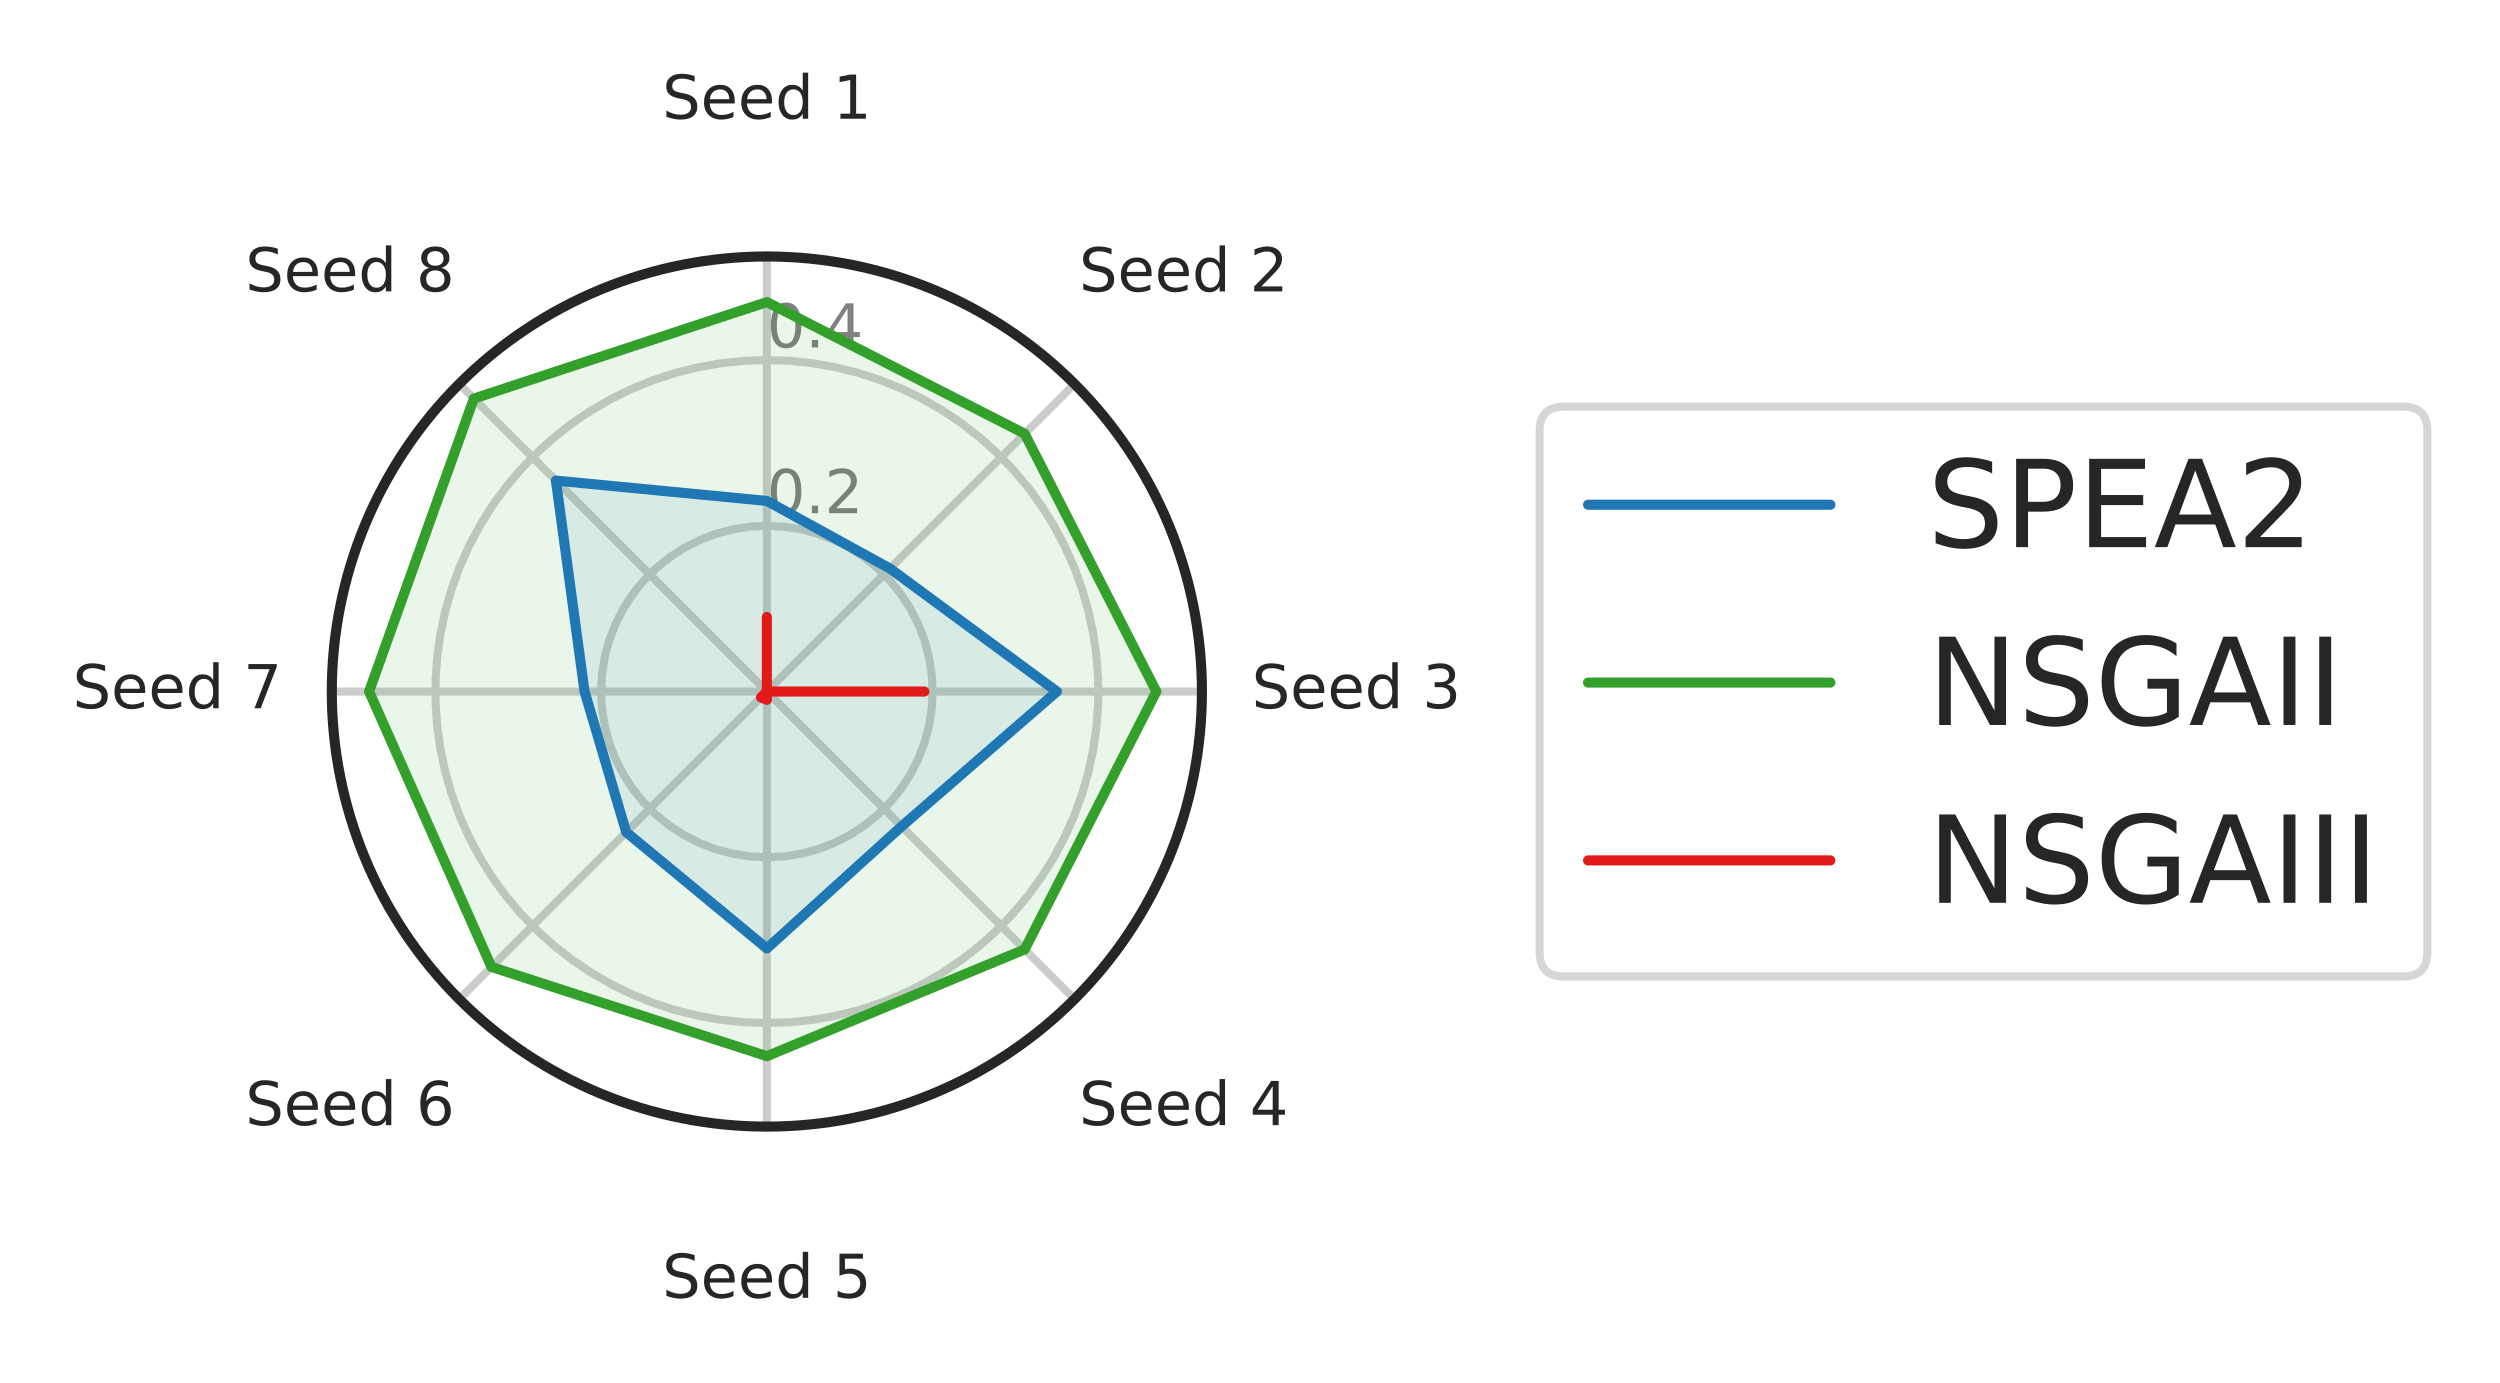 <?xml version="1.0" encoding="utf-8" standalone="no"?>
<!DOCTYPE svg PUBLIC "-//W3C//DTD SVG 1.1//EN"
  "http://www.w3.org/Graphics/SVG/1.1/DTD/svg11.dtd">
<!-- Created with matplotlib (https://matplotlib.org/) -->
<svg height="136.991pt" version="1.1" viewBox="0 0 247.617 136.991" width="247.617pt" xmlns="http://www.w3.org/2000/svg" xmlns:xlink="http://www.w3.org/1999/xlink">
 <defs>
  <style type="text/css">
*{stroke-linecap:butt;stroke-linejoin:round;}
  </style>
 </defs>
 <g id="figure_1">
  <g id="patch_1">
   <path d="M 0 136.991 
L 247.617 136.991 
L 247.617 0 
L 0 0 
z
" style="fill:#ffffff;"/>
  </g>
  <g id="axes_1">
   <g id="patch_2">
    <path d="M 119.047 68.495 
C 119.047 62.837 117.932 57.233 115.767 52.005 
C 113.601 46.777 110.427 42.026 106.426 38.025 
C 102.424 34.023 97.674 30.849 92.446 28.684 
C 87.218 26.518 81.614 25.403 75.955 25.403 
C 70.296 25.403 64.693 26.518 59.465 28.684 
C 54.236 30.849 49.486 34.023 45.484 38.025 
C 41.483 42.026 38.309 46.777 36.143 52.005 
C 33.978 57.233 32.863 62.837 32.863 68.495 
C 32.863 74.154 33.978 79.758 36.143 84.986 
C 38.309 90.214 41.483 94.965 45.484 98.966 
C 49.486 102.967 54.236 106.142 59.465 108.307 
C 64.693 110.473 70.296 111.587 75.955 111.587 
C 81.614 111.587 87.218 110.473 92.446 108.307 
C 97.674 106.142 102.424 102.967 106.426 98.966 
C 110.427 94.965 113.601 90.214 115.767 84.986 
C 117.932 79.758 119.047 74.154 119.047 68.495 
M 75.955 68.495 
C 75.955 68.495 75.955 68.495 75.955 68.495 
C 75.955 68.495 75.955 68.495 75.955 68.495 
C 75.955 68.495 75.955 68.495 75.955 68.495 
C 75.955 68.495 75.955 68.495 75.955 68.495 
C 75.955 68.495 75.955 68.495 75.955 68.495 
C 75.955 68.495 75.955 68.495 75.955 68.495 
C 75.955 68.495 75.955 68.495 75.955 68.495 
C 75.955 68.495 75.955 68.495 75.955 68.495 
C 75.955 68.495 75.955 68.495 75.955 68.495 
C 75.955 68.495 75.955 68.495 75.955 68.495 
C 75.955 68.495 75.955 68.495 75.955 68.495 
C 75.955 68.495 75.955 68.495 75.955 68.495 
C 75.955 68.495 75.955 68.495 75.955 68.495 
C 75.955 68.495 75.955 68.495 75.955 68.495 
C 75.955 68.495 75.955 68.495 75.955 68.495 
C 75.955 68.495 75.955 68.495 75.955 68.495 
M 119.047 68.495 
z
" style="fill:#ffffff;"/>
   </g>
   <g id="matplotlib.axis_1">
    <g id="xtick_1">
     <g id="line2d_1">
      <path clip-path="url(#p6cf24aab7e)" d="M 75.955 68.495 
L 75.955 25.403 
" style="fill:none;stroke:#cccccc;stroke-linecap:round;stroke-width:0.8;"/>
     </g>
     <g id="text_1">
      <!-- Seed 1 -->
      <defs>
       <path d="M 53.516 70.516 
L 53.516 60.891 
Q 47.906 63.578 42.922 64.891 
Q 37.938 66.219 33.297 66.219 
Q 25.25 66.219 20.875 63.094 
Q 16.5 59.969 16.5 54.203 
Q 16.5 49.359 19.406 46.891 
Q 22.312 44.438 30.422 42.922 
L 36.375 41.703 
Q 47.406 39.594 52.656 34.297 
Q 57.906 29 57.906 20.125 
Q 57.906 9.516 50.797 4.047 
Q 43.703 -1.422 29.984 -1.422 
Q 24.812 -1.422 18.969 -0.25 
Q 13.141 0.922 6.891 3.219 
L 6.891 13.375 
Q 12.891 10.016 18.656 8.297 
Q 24.422 6.594 29.984 6.594 
Q 38.422 6.594 43.016 9.906 
Q 47.609 13.234 47.609 19.391 
Q 47.609 24.75 44.312 27.781 
Q 41.016 30.812 33.5 32.328 
L 27.484 33.5 
Q 16.453 35.688 11.516 40.375 
Q 6.594 45.062 6.594 53.422 
Q 6.594 63.094 13.406 68.656 
Q 20.219 74.219 32.172 74.219 
Q 37.312 74.219 42.625 73.281 
Q 47.953 72.359 53.516 70.516 
z
" id="DejaVuSans-83"/>
       <path d="M 56.203 29.594 
L 56.203 25.203 
L 14.891 25.203 
Q 15.484 15.922 20.484 11.062 
Q 25.484 6.203 34.422 6.203 
Q 39.594 6.203 44.453 7.469 
Q 49.312 8.734 54.109 11.281 
L 54.109 2.781 
Q 49.266 0.734 44.188 -0.344 
Q 39.109 -1.422 33.891 -1.422 
Q 20.797 -1.422 13.156 6.188 
Q 5.516 13.812 5.516 26.812 
Q 5.516 40.234 12.766 48.109 
Q 20.016 56 32.328 56 
Q 43.359 56 49.781 48.891 
Q 56.203 41.797 56.203 29.594 
z
M 47.219 32.234 
Q 47.125 39.594 43.094 43.984 
Q 39.062 48.391 32.422 48.391 
Q 24.906 48.391 20.391 44.141 
Q 15.875 39.891 15.188 32.172 
z
" id="DejaVuSans-101"/>
       <path d="M 45.406 46.391 
L 45.406 75.984 
L 54.391 75.984 
L 54.391 0 
L 45.406 0 
L 45.406 8.203 
Q 42.578 3.328 38.25 0.953 
Q 33.938 -1.422 27.875 -1.422 
Q 17.969 -1.422 11.734 6.484 
Q 5.516 14.406 5.516 27.297 
Q 5.516 40.188 11.734 48.094 
Q 17.969 56 27.875 56 
Q 33.938 56 38.25 53.625 
Q 42.578 51.266 45.406 46.391 
z
M 14.797 27.297 
Q 14.797 17.391 18.875 11.75 
Q 22.953 6.109 30.078 6.109 
Q 37.203 6.109 41.297 11.75 
Q 45.406 17.391 45.406 27.297 
Q 45.406 37.203 41.297 42.844 
Q 37.203 48.484 30.078 48.484 
Q 22.953 48.484 18.875 42.844 
Q 14.797 37.203 14.797 27.297 
z
" id="DejaVuSans-100"/>
       <path id="DejaVuSans-32"/>
       <path d="M 12.406 8.297 
L 28.516 8.297 
L 28.516 63.922 
L 10.984 60.406 
L 10.984 69.391 
L 28.422 72.906 
L 38.281 72.906 
L 38.281 8.297 
L 54.391 8.297 
L 54.391 0 
L 12.406 0 
z
" id="DejaVuSans-49"/>
      </defs>
      <g style="fill:#262626;" transform="translate(65.592 11.759)scale(0.06 -0.06)">
       <use xlink:href="#DejaVuSans-83"/>
       <use x="63.477" xlink:href="#DejaVuSans-101"/>
       <use x="125" xlink:href="#DejaVuSans-101"/>
       <use x="186.523" xlink:href="#DejaVuSans-100"/>
       <use x="250" xlink:href="#DejaVuSans-32"/>
       <use x="281.787" xlink:href="#DejaVuSans-49"/>
      </g>
     </g>
    </g>
    <g id="xtick_2">
     <g id="line2d_2">
      <path clip-path="url(#p6cf24aab7e)" d="M 75.955 68.495 
L 106.426 38.025 
" style="fill:none;stroke:#cccccc;stroke-linecap:round;stroke-width:0.8;"/>
     </g>
     <g id="text_2">
      <!-- Seed 2 -->
      <defs>
       <path d="M 19.188 8.297 
L 53.609 8.297 
L 53.609 0 
L 7.328 0 
L 7.328 8.297 
Q 12.938 14.109 22.625 23.891 
Q 32.328 33.688 34.812 36.531 
Q 39.547 41.844 41.422 45.531 
Q 43.312 49.219 43.312 52.781 
Q 43.312 58.594 39.234 62.25 
Q 35.156 65.922 28.609 65.922 
Q 23.969 65.922 18.812 64.312 
Q 13.672 62.703 7.812 59.422 
L 7.812 69.391 
Q 13.766 71.781 18.938 73 
Q 24.125 74.219 28.422 74.219 
Q 39.75 74.219 46.484 68.547 
Q 53.219 62.891 53.219 53.422 
Q 53.219 48.922 51.531 44.891 
Q 49.859 40.875 45.406 35.406 
Q 44.188 33.984 37.641 27.219 
Q 31.109 20.453 19.188 8.297 
z
" id="DejaVuSans-50"/>
      </defs>
      <g style="fill:#262626;" transform="translate(106.881 28.862)scale(0.06 -0.06)">
       <use xlink:href="#DejaVuSans-83"/>
       <use x="63.477" xlink:href="#DejaVuSans-101"/>
       <use x="125" xlink:href="#DejaVuSans-101"/>
       <use x="186.523" xlink:href="#DejaVuSans-100"/>
       <use x="250" xlink:href="#DejaVuSans-32"/>
       <use x="281.787" xlink:href="#DejaVuSans-50"/>
      </g>
     </g>
    </g>
    <g id="xtick_3">
     <g id="line2d_3">
      <path clip-path="url(#p6cf24aab7e)" d="M 75.955 68.495 
L 119.047 68.495 
" style="fill:none;stroke:#cccccc;stroke-linecap:round;stroke-width:0.8;"/>
     </g>
     <g id="text_3">
      <!-- Seed 3 -->
      <defs>
       <path d="M 40.578 39.312 
Q 47.656 37.797 51.625 33 
Q 55.609 28.219 55.609 21.188 
Q 55.609 10.406 48.188 4.484 
Q 40.766 -1.422 27.094 -1.422 
Q 22.516 -1.422 17.656 -0.516 
Q 12.797 0.391 7.625 2.203 
L 7.625 11.719 
Q 11.719 9.328 16.594 8.109 
Q 21.484 6.891 26.812 6.891 
Q 36.078 6.891 40.938 10.547 
Q 45.797 14.203 45.797 21.188 
Q 45.797 27.641 41.281 31.266 
Q 36.766 34.906 28.719 34.906 
L 20.219 34.906 
L 20.219 43.016 
L 29.109 43.016 
Q 36.375 43.016 40.234 45.922 
Q 44.094 48.828 44.094 54.297 
Q 44.094 59.906 40.109 62.906 
Q 36.141 65.922 28.719 65.922 
Q 24.656 65.922 20.016 65.031 
Q 15.375 64.156 9.812 62.312 
L 9.812 71.094 
Q 15.438 72.656 20.344 73.438 
Q 25.25 74.219 29.594 74.219 
Q 40.828 74.219 47.359 69.109 
Q 53.906 64.016 53.906 55.328 
Q 53.906 49.266 50.438 45.094 
Q 46.969 40.922 40.578 39.312 
z
" id="DejaVuSans-51"/>
      </defs>
      <g style="fill:#262626;" transform="translate(123.984 70.151)scale(0.06 -0.06)">
       <use xlink:href="#DejaVuSans-83"/>
       <use x="63.477" xlink:href="#DejaVuSans-101"/>
       <use x="125" xlink:href="#DejaVuSans-101"/>
       <use x="186.523" xlink:href="#DejaVuSans-100"/>
       <use x="250" xlink:href="#DejaVuSans-32"/>
       <use x="281.787" xlink:href="#DejaVuSans-51"/>
      </g>
     </g>
    </g>
    <g id="xtick_4">
     <g id="line2d_4">
      <path clip-path="url(#p6cf24aab7e)" d="M 75.955 68.495 
L 106.426 98.966 
" style="fill:none;stroke:#cccccc;stroke-linecap:round;stroke-width:0.8;"/>
     </g>
     <g id="text_4">
      <!-- Seed 4 -->
      <defs>
       <path d="M 37.797 64.312 
L 12.891 25.391 
L 37.797 25.391 
z
M 35.203 72.906 
L 47.609 72.906 
L 47.609 25.391 
L 58.016 25.391 
L 58.016 17.188 
L 47.609 17.188 
L 47.609 0 
L 37.797 0 
L 37.797 17.188 
L 4.891 17.188 
L 4.891 26.703 
z
" id="DejaVuSans-52"/>
      </defs>
      <g style="fill:#262626;" transform="translate(106.881 111.44)scale(0.06 -0.06)">
       <use xlink:href="#DejaVuSans-83"/>
       <use x="63.477" xlink:href="#DejaVuSans-101"/>
       <use x="125" xlink:href="#DejaVuSans-101"/>
       <use x="186.523" xlink:href="#DejaVuSans-100"/>
       <use x="250" xlink:href="#DejaVuSans-32"/>
       <use x="281.787" xlink:href="#DejaVuSans-52"/>
      </g>
     </g>
    </g>
    <g id="xtick_5">
     <g id="line2d_5">
      <path clip-path="url(#p6cf24aab7e)" d="M 75.955 68.495 
L 75.955 111.587 
" style="fill:none;stroke:#cccccc;stroke-linecap:round;stroke-width:0.8;"/>
     </g>
     <g id="text_5">
      <!-- Seed 5 -->
      <defs>
       <path d="M 10.797 72.906 
L 49.516 72.906 
L 49.516 64.594 
L 19.828 64.594 
L 19.828 46.734 
Q 21.969 47.469 24.109 47.828 
Q 26.266 48.188 28.422 48.188 
Q 40.625 48.188 47.75 41.5 
Q 54.891 34.812 54.891 23.391 
Q 54.891 11.625 47.562 5.094 
Q 40.234 -1.422 26.906 -1.422 
Q 22.312 -1.422 17.547 -0.641 
Q 12.797 0.141 7.719 1.703 
L 7.719 11.625 
Q 12.109 9.234 16.797 8.062 
Q 21.484 6.891 26.703 6.891 
Q 35.156 6.891 40.078 11.328 
Q 45.016 15.766 45.016 23.391 
Q 45.016 31 40.078 35.438 
Q 35.156 39.891 26.703 39.891 
Q 22.75 39.891 18.812 39.016 
Q 14.891 38.141 10.797 36.281 
z
" id="DejaVuSans-53"/>
      </defs>
      <g style="fill:#262626;" transform="translate(65.592 128.543)scale(0.06 -0.06)">
       <use xlink:href="#DejaVuSans-83"/>
       <use x="63.477" xlink:href="#DejaVuSans-101"/>
       <use x="125" xlink:href="#DejaVuSans-101"/>
       <use x="186.523" xlink:href="#DejaVuSans-100"/>
       <use x="250" xlink:href="#DejaVuSans-32"/>
       <use x="281.787" xlink:href="#DejaVuSans-53"/>
      </g>
     </g>
    </g>
    <g id="xtick_6">
     <g id="line2d_6">
      <path clip-path="url(#p6cf24aab7e)" d="M 75.955 68.495 
L 45.484 98.966 
" style="fill:none;stroke:#cccccc;stroke-linecap:round;stroke-width:0.8;"/>
     </g>
     <g id="text_6">
      <!-- Seed 6 -->
      <defs>
       <path d="M 33.016 40.375 
Q 26.375 40.375 22.484 35.828 
Q 18.609 31.297 18.609 23.391 
Q 18.609 15.531 22.484 10.953 
Q 26.375 6.391 33.016 6.391 
Q 39.656 6.391 43.531 10.953 
Q 47.406 15.531 47.406 23.391 
Q 47.406 31.297 43.531 35.828 
Q 39.656 40.375 33.016 40.375 
z
M 52.594 71.297 
L 52.594 62.312 
Q 48.875 64.062 45.094 64.984 
Q 41.312 65.922 37.594 65.922 
Q 27.828 65.922 22.672 59.328 
Q 17.531 52.734 16.797 39.406 
Q 19.672 43.656 24.016 45.922 
Q 28.375 48.188 33.594 48.188 
Q 44.578 48.188 50.953 41.516 
Q 57.328 34.859 57.328 23.391 
Q 57.328 12.156 50.688 5.359 
Q 44.047 -1.422 33.016 -1.422 
Q 20.359 -1.422 13.672 8.266 
Q 6.984 17.969 6.984 36.375 
Q 6.984 53.656 15.188 63.938 
Q 23.391 74.219 37.203 74.219 
Q 40.922 74.219 44.703 73.484 
Q 48.484 72.75 52.594 71.297 
z
" id="DejaVuSans-54"/>
      </defs>
      <g style="fill:#262626;" transform="translate(24.303 111.44)scale(0.06 -0.06)">
       <use xlink:href="#DejaVuSans-83"/>
       <use x="63.477" xlink:href="#DejaVuSans-101"/>
       <use x="125" xlink:href="#DejaVuSans-101"/>
       <use x="186.523" xlink:href="#DejaVuSans-100"/>
       <use x="250" xlink:href="#DejaVuSans-32"/>
       <use x="281.787" xlink:href="#DejaVuSans-54"/>
      </g>
     </g>
    </g>
    <g id="xtick_7">
     <g id="line2d_7">
      <path clip-path="url(#p6cf24aab7e)" d="M 75.955 68.495 
L 32.863 68.495 
" style="fill:none;stroke:#cccccc;stroke-linecap:round;stroke-width:0.8;"/>
     </g>
     <g id="text_7">
      <!-- Seed 7 -->
      <defs>
       <path d="M 8.203 72.906 
L 55.078 72.906 
L 55.078 68.703 
L 28.609 0 
L 18.312 0 
L 43.219 64.594 
L 8.203 64.594 
z
" id="DejaVuSans-55"/>
      </defs>
      <g style="fill:#262626;" transform="translate(7.2 70.151)scale(0.06 -0.06)">
       <use xlink:href="#DejaVuSans-83"/>
       <use x="63.477" xlink:href="#DejaVuSans-101"/>
       <use x="125" xlink:href="#DejaVuSans-101"/>
       <use x="186.523" xlink:href="#DejaVuSans-100"/>
       <use x="250" xlink:href="#DejaVuSans-32"/>
       <use x="281.787" xlink:href="#DejaVuSans-55"/>
      </g>
     </g>
    </g>
    <g id="xtick_8">
     <g id="line2d_8">
      <path clip-path="url(#p6cf24aab7e)" d="M 75.955 68.495 
L 45.484 38.025 
" style="fill:none;stroke:#cccccc;stroke-linecap:round;stroke-width:0.8;"/>
     </g>
     <g id="text_8">
      <!-- Seed 8 -->
      <defs>
       <path d="M 31.781 34.625 
Q 24.75 34.625 20.719 30.859 
Q 16.703 27.094 16.703 20.516 
Q 16.703 13.922 20.719 10.156 
Q 24.75 6.391 31.781 6.391 
Q 38.812 6.391 42.859 10.172 
Q 46.922 13.969 46.922 20.516 
Q 46.922 27.094 42.891 30.859 
Q 38.875 34.625 31.781 34.625 
z
M 21.922 38.812 
Q 15.578 40.375 12.031 44.719 
Q 8.5 49.078 8.5 55.328 
Q 8.5 64.062 14.719 69.141 
Q 20.953 74.219 31.781 74.219 
Q 42.672 74.219 48.875 69.141 
Q 55.078 64.062 55.078 55.328 
Q 55.078 49.078 51.531 44.719 
Q 48 40.375 41.703 38.812 
Q 48.828 37.156 52.797 32.312 
Q 56.781 27.484 56.781 20.516 
Q 56.781 9.906 50.312 4.234 
Q 43.844 -1.422 31.781 -1.422 
Q 19.734 -1.422 13.25 4.234 
Q 6.781 9.906 6.781 20.516 
Q 6.781 27.484 10.781 32.312 
Q 14.797 37.156 21.922 38.812 
z
M 18.312 54.391 
Q 18.312 48.734 21.844 45.562 
Q 25.391 42.391 31.781 42.391 
Q 38.141 42.391 41.719 45.562 
Q 45.312 48.734 45.312 54.391 
Q 45.312 60.062 41.719 63.234 
Q 38.141 66.406 31.781 66.406 
Q 25.391 66.406 21.844 63.234 
Q 18.312 60.062 18.312 54.391 
z
" id="DejaVuSans-56"/>
      </defs>
      <g style="fill:#262626;" transform="translate(24.303 28.862)scale(0.06 -0.06)">
       <use xlink:href="#DejaVuSans-83"/>
       <use x="63.477" xlink:href="#DejaVuSans-101"/>
       <use x="125" xlink:href="#DejaVuSans-101"/>
       <use x="186.523" xlink:href="#DejaVuSans-100"/>
       <use x="250" xlink:href="#DejaVuSans-32"/>
       <use x="281.787" xlink:href="#DejaVuSans-56"/>
      </g>
     </g>
    </g>
   </g>
   <g id="matplotlib.axis_2">
    <g id="ytick_1">
     <g id="line2d_9">
      <path clip-path="url(#p6cf24aab7e)" d="M 75.955 52.079 
L 77.671 52.169 
L 79.368 52.438 
L 81.028 52.883 
L 82.632 53.499 
L 84.163 54.279 
L 85.604 55.215 
L 86.94 56.296 
L 88.155 57.511 
L 89.236 58.846 
L 90.172 60.287 
L 90.952 61.818 
L 91.568 63.423 
L 92.012 65.082 
L 92.281 66.779 
L 92.371 68.495 
L 92.281 70.211 
L 92.012 71.909 
L 91.568 73.568 
L 90.952 75.172 
L 90.172 76.703 
L 89.236 78.145 
L 88.155 79.48 
L 86.94 80.695 
L 85.604 81.776 
L 84.163 82.712 
L 82.632 83.492 
L 81.028 84.108 
L 79.368 84.553 
L 77.671 84.822 
L 75.955 84.911 
L 74.239 84.822 
L 72.542 84.553 
L 70.882 84.108 
L 69.278 83.492 
L 67.747 82.712 
L 66.306 81.776 
L 64.971 80.695 
L 63.756 79.48 
L 62.674 78.145 
L 61.738 76.703 
L 60.958 75.172 
L 60.343 73.568 
L 59.898 71.909 
L 59.629 70.211 
L 59.539 68.495 
L 59.629 66.779 
L 59.898 65.082 
L 60.343 63.423 
L 60.958 61.818 
L 61.738 60.287 
L 62.674 58.846 
L 63.756 57.511 
L 64.971 56.296 
L 66.306 55.215 
L 67.747 54.279 
L 69.278 53.499 
L 70.882 52.883 
L 72.542 52.438 
L 74.239 52.169 
L 75.955 52.079 
L 75.955 52.079 
" style="fill:none;stroke:#cccccc;stroke-linecap:round;stroke-width:0.8;"/>
     </g>
     <g id="text_9">
      <!-- 0.2 -->
      <defs>
       <path d="M 31.781 66.406 
Q 24.172 66.406 20.328 58.906 
Q 16.5 51.422 16.5 36.375 
Q 16.5 21.391 20.328 13.891 
Q 24.172 6.391 31.781 6.391 
Q 39.453 6.391 43.281 13.891 
Q 47.125 21.391 47.125 36.375 
Q 47.125 51.422 43.281 58.906 
Q 39.453 66.406 31.781 66.406 
z
M 31.781 74.219 
Q 44.047 74.219 50.516 64.516 
Q 56.984 54.828 56.984 36.375 
Q 56.984 17.969 50.516 8.266 
Q 44.047 -1.422 31.781 -1.422 
Q 19.531 -1.422 13.062 8.266 
Q 6.594 17.969 6.594 36.375 
Q 6.594 54.828 13.062 64.516 
Q 19.531 74.219 31.781 74.219 
z
" id="DejaVuSans-48"/>
       <path d="M 10.688 12.406 
L 21 12.406 
L 21 0 
L 10.688 0 
z
" id="DejaVuSans-46"/>
      </defs>
      <g style="fill:#808080;" transform="translate(75.955 50.832)scale(0.06 -0.06)">
       <use xlink:href="#DejaVuSans-48"/>
       <use x="63.623" xlink:href="#DejaVuSans-46"/>
       <use x="95.41" xlink:href="#DejaVuSans-50"/>
      </g>
     </g>
    </g>
    <g id="ytick_2">
     <g id="line2d_10">
      <path clip-path="url(#p6cf24aab7e)" d="M 75.955 35.663 
L 78.245 35.743 
L 80.524 35.983 
L 82.781 36.381 
L 85.005 36.935 
L 87.184 37.643 
L 89.309 38.502 
L 91.369 39.507 
L 93.353 40.652 
L 95.253 41.934 
L 97.059 43.345 
L 98.762 44.878 
L 100.354 46.527 
L 101.827 48.282 
L 103.174 50.136 
L 104.388 52.079 
L 105.464 54.103 
L 106.396 56.196 
L 107.18 58.35 
L 107.812 60.553 
L 108.288 62.794 
L 108.607 65.064 
L 108.767 67.35 
L 108.767 69.641 
L 108.607 71.927 
L 108.288 74.197 
L 107.812 76.438 
L 107.18 78.641 
L 106.396 80.795 
L 105.464 82.888 
L 104.388 84.911 
L 103.174 86.855 
L 101.827 88.709 
L 100.354 90.464 
L 98.762 92.113 
L 97.059 93.646 
L 95.253 95.057 
L 93.353 96.339 
L 91.369 97.484 
L 89.309 98.489 
L 87.184 99.347 
L 85.005 100.056 
L 82.781 100.61 
L 80.524 101.008 
L 78.245 101.247 
L 75.955 101.327 
L 73.665 101.247 
L 71.386 101.008 
L 69.129 100.61 
L 66.905 100.056 
L 64.726 99.347 
L 62.601 98.489 
L 60.541 97.484 
L 58.557 96.339 
L 56.657 95.057 
L 54.851 93.646 
L 53.148 92.113 
L 51.556 90.464 
L 50.083 88.709 
L 48.736 86.855 
L 47.522 84.911 
L 46.446 82.888 
L 45.514 80.795 
L 44.73 78.641 
L 44.098 76.438 
L 43.622 74.197 
L 43.303 71.927 
L 43.143 69.641 
L 43.143 67.35 
L 43.303 65.064 
L 43.622 62.794 
L 44.098 60.553 
L 44.73 58.35 
L 45.514 56.196 
L 46.446 54.103 
L 47.522 52.079 
L 48.736 50.136 
L 50.083 48.282 
L 51.556 46.527 
L 53.148 44.878 
L 54.851 43.345 
L 56.657 41.934 
L 58.557 40.652 
L 60.541 39.507 
L 62.601 38.502 
L 64.726 37.643 
L 66.905 36.935 
L 69.129 36.381 
L 71.386 35.983 
L 73.665 35.743 
L 75.955 35.663 
L 75.955 35.663 
" style="fill:none;stroke:#cccccc;stroke-linecap:round;stroke-width:0.8;"/>
     </g>
     <g id="text_10">
      <!-- 0.4 -->
      <g style="fill:#808080;" transform="translate(75.955 34.416)scale(0.06 -0.06)">
       <use xlink:href="#DejaVuSans-48"/>
       <use x="63.623" xlink:href="#DejaVuSans-46"/>
       <use x="95.41" xlink:href="#DejaVuSans-52"/>
      </g>
     </g>
    </g>
   </g>
   <g id="patch_3">
    <path clip-path="url(#p6cf24aab7e)" d="M 75.955 49.617 
L 88.143 56.307 
L 104.683 68.495 
L 89.304 81.844 
L 75.955 93.94 
L 62.026 82.425 
L 57.898 68.495 
L 55.061 47.601 
z
" style="fill:#1f78b4;opacity:0.1;stroke:#ffffff;stroke-linejoin:miter;stroke-width:0.8;"/>
   </g>
   <g id="patch_4">
    <path clip-path="url(#p6cf24aab7e)" d="M 75.955 29.918 
L 101.492 42.958 
L 114.533 68.495 
L 101.492 94.033 
L 75.955 104.611 
L 48.677 95.774 
L 36.557 68.495 
L 46.935 39.476 
z
" style="fill:#33a02c;opacity:0.1;stroke:#ffffff;stroke-linejoin:miter;stroke-width:0.8;"/>
   </g>
   <g id="patch_5">
    <path clip-path="url(#p6cf24aab7e)" d="M 75.955 61.108 
L 75.955 68.495 
L 91.55 68.495 
L 75.955 68.495 
L 75.955 69.316 
L 75.375 69.076 
L 75.955 68.495 
L 75.955 68.495 
z
" style="fill:#e31a1c;opacity:0.1;stroke:#ffffff;stroke-linejoin:miter;stroke-width:0.8;"/>
   </g>
   <g id="line2d_11">
    <path clip-path="url(#p6cf24aab7e)" d="M 75.955 49.617 
L 88.143 56.307 
L 104.683 68.495 
L 89.304 81.844 
L 75.955 93.94 
L 62.026 82.425 
L 57.898 68.495 
L 55.061 47.601 
L 75.955 49.617 
" style="fill:none;stroke:#1f78b4;stroke-linecap:round;"/>
   </g>
   <g id="line2d_12">
    <path clip-path="url(#p6cf24aab7e)" d="M 75.955 29.918 
L 101.492 42.958 
L 114.533 68.495 
L 101.492 94.033 
L 75.955 104.611 
L 48.677 95.774 
L 36.557 68.495 
L 46.935 39.476 
L 75.955 29.918 
" style="fill:none;stroke:#33a02c;stroke-linecap:round;"/>
   </g>
   <g id="line2d_13">
    <path clip-path="url(#p6cf24aab7e)" d="M 75.955 61.108 
L 75.955 68.495 
L 91.55 68.495 
L 75.955 68.495 
L 75.955 69.316 
L 75.375 69.076 
L 75.955 68.495 
L 75.955 68.495 
L 75.955 61.108 
" style="fill:none;stroke:#e31a1c;stroke-linecap:round;"/>
   </g>
   <g id="patch_6">
    <path d="M 75.955 25.403 
C 70.296 25.403 64.693 26.518 59.465 28.684 
C 54.236 30.849 49.486 34.023 45.484 38.025 
C 41.483 42.026 38.309 46.777 36.143 52.005 
C 33.978 57.233 32.863 62.837 32.863 68.495 
C 32.863 74.154 33.978 79.758 36.143 84.986 
C 38.309 90.214 41.483 94.965 45.484 98.966 
C 49.486 102.967 54.236 106.142 59.465 108.307 
C 64.693 110.473 70.296 111.587 75.955 111.587 
C 81.614 111.587 87.218 110.473 92.446 108.307 
C 97.674 106.142 102.424 102.967 106.426 98.966 
C 110.427 94.965 113.601 90.214 115.767 84.986 
C 117.932 79.758 119.047 74.154 119.047 68.495 
C 119.047 62.837 117.932 57.233 115.767 52.005 
C 113.601 46.777 110.427 42.026 106.426 38.025 
C 102.424 34.023 97.674 30.849 92.446 28.684 
C 87.218 26.518 81.614 25.403 75.955 25.403 
" style="fill:none;stroke:#262626;stroke-linecap:square;stroke-linejoin:miter;"/>
   </g>
   <g id="legend_1">
    <g id="patch_7">
     <path d="M 154.894 96.716 
L 238.017 96.716 
Q 240.417 96.716 240.417 94.316 
L 240.417 42.675 
Q 240.417 40.275 238.017 40.275 
L 154.894 40.275 
Q 152.494 40.275 152.494 42.675 
L 152.494 94.316 
Q 152.494 96.716 154.894 96.716 
z
" style="fill:#ffffff;opacity:0.8;stroke:#cccccc;stroke-linejoin:miter;stroke-width:0.8;"/>
    </g>
    <g id="line2d_14">
     <path d="M 157.294 49.993 
L 181.294 49.993 
" style="fill:none;stroke:#1f78b4;stroke-linecap:round;"/>
    </g>
    <g id="line2d_15"/>
    <g id="text_11">
     <!-- SPEA2 -->
     <defs>
      <path d="M 19.672 64.797 
L 19.672 37.406 
L 32.078 37.406 
Q 38.969 37.406 42.719 40.969 
Q 46.484 44.531 46.484 51.125 
Q 46.484 57.672 42.719 61.234 
Q 38.969 64.797 32.078 64.797 
z
M 9.812 72.906 
L 32.078 72.906 
Q 44.344 72.906 50.609 67.359 
Q 56.891 61.812 56.891 51.125 
Q 56.891 40.328 50.609 34.812 
Q 44.344 29.297 32.078 29.297 
L 19.672 29.297 
L 19.672 0 
L 9.812 0 
z
" id="DejaVuSans-80"/>
      <path d="M 9.812 72.906 
L 55.906 72.906 
L 55.906 64.594 
L 19.672 64.594 
L 19.672 43.016 
L 54.391 43.016 
L 54.391 34.719 
L 19.672 34.719 
L 19.672 8.297 
L 56.781 8.297 
L 56.781 0 
L 9.812 0 
z
" id="DejaVuSans-69"/>
      <path d="M 34.188 63.188 
L 20.797 26.906 
L 47.609 26.906 
z
M 28.609 72.906 
L 39.797 72.906 
L 67.578 0 
L 57.328 0 
L 50.688 18.703 
L 17.828 18.703 
L 11.188 0 
L 0.781 0 
z
" id="DejaVuSans-65"/>
     </defs>
     <g style="fill:#262626;" transform="translate(190.894 54.193)scale(0.12 -0.12)">
      <use xlink:href="#DejaVuSans-83"/>
      <use x="63.477" xlink:href="#DejaVuSans-80"/>
      <use x="123.779" xlink:href="#DejaVuSans-69"/>
      <use x="186.963" xlink:href="#DejaVuSans-65"/>
      <use x="255.371" xlink:href="#DejaVuSans-50"/>
     </g>
    </g>
    <g id="line2d_16">
     <path d="M 157.294 67.607 
L 181.294 67.607 
" style="fill:none;stroke:#33a02c;stroke-linecap:round;"/>
    </g>
    <g id="line2d_17"/>
    <g id="text_12">
     <!-- NSGAII -->
     <defs>
      <path d="M 9.812 72.906 
L 23.094 72.906 
L 55.422 11.922 
L 55.422 72.906 
L 64.984 72.906 
L 64.984 0 
L 51.703 0 
L 19.391 60.984 
L 19.391 0 
L 9.812 0 
z
" id="DejaVuSans-78"/>
      <path d="M 59.516 10.406 
L 59.516 29.984 
L 43.406 29.984 
L 43.406 38.094 
L 69.281 38.094 
L 69.281 6.781 
Q 63.578 2.734 56.688 0.656 
Q 49.812 -1.422 42 -1.422 
Q 24.906 -1.422 15.25 8.562 
Q 5.609 18.562 5.609 36.375 
Q 5.609 54.25 15.25 64.234 
Q 24.906 74.219 42 74.219 
Q 49.125 74.219 55.547 72.453 
Q 61.969 70.703 67.391 67.281 
L 67.391 56.781 
Q 61.922 61.422 55.766 63.766 
Q 49.609 66.109 42.828 66.109 
Q 29.438 66.109 22.719 58.641 
Q 16.016 51.172 16.016 36.375 
Q 16.016 21.625 22.719 14.156 
Q 29.438 6.688 42.828 6.688 
Q 48.047 6.688 52.141 7.594 
Q 56.25 8.5 59.516 10.406 
z
" id="DejaVuSans-71"/>
      <path d="M 9.812 72.906 
L 19.672 72.906 
L 19.672 0 
L 9.812 0 
z
" id="DejaVuSans-73"/>
     </defs>
     <g style="fill:#262626;" transform="translate(190.894 71.807)scale(0.12 -0.12)">
      <use xlink:href="#DejaVuSans-78"/>
      <use x="74.805" xlink:href="#DejaVuSans-83"/>
      <use x="138.281" xlink:href="#DejaVuSans-71"/>
      <use x="215.771" xlink:href="#DejaVuSans-65"/>
      <use x="284.18" xlink:href="#DejaVuSans-73"/>
      <use x="313.672" xlink:href="#DejaVuSans-73"/>
     </g>
    </g>
    <g id="line2d_18">
     <path d="M 157.294 85.22 
L 181.294 85.22 
" style="fill:none;stroke:#e31a1c;stroke-linecap:round;"/>
    </g>
    <g id="line2d_19"/>
    <g id="text_13">
     <!-- NSGAIII -->
     <g style="fill:#262626;" transform="translate(190.894 89.42)scale(0.12 -0.12)">
      <use xlink:href="#DejaVuSans-78"/>
      <use x="74.805" xlink:href="#DejaVuSans-83"/>
      <use x="138.281" xlink:href="#DejaVuSans-71"/>
      <use x="215.771" xlink:href="#DejaVuSans-65"/>
      <use x="284.18" xlink:href="#DejaVuSans-73"/>
      <use x="313.672" xlink:href="#DejaVuSans-73"/>
      <use x="343.164" xlink:href="#DejaVuSans-73"/>
     </g>
    </g>
   </g>
  </g>
 </g>
 <defs>
  <clipPath id="p6cf24aab7e">
   <path d="M 119.047 68.495 
C 119.047 62.837 117.932 57.233 115.767 52.005 
C 113.601 46.777 110.427 42.026 106.426 38.025 
C 102.424 34.023 97.674 30.849 92.446 28.684 
C 87.218 26.518 81.614 25.403 75.955 25.403 
C 70.296 25.403 64.693 26.518 59.465 28.684 
C 54.236 30.849 49.486 34.023 45.484 38.025 
C 41.483 42.026 38.309 46.777 36.143 52.005 
C 33.978 57.233 32.863 62.837 32.863 68.495 
C 32.863 74.154 33.978 79.758 36.143 84.986 
C 38.309 90.214 41.483 94.965 45.484 98.966 
C 49.486 102.967 54.236 106.142 59.465 108.307 
C 64.693 110.473 70.296 111.587 75.955 111.587 
C 81.614 111.587 87.218 110.473 92.446 108.307 
C 97.674 106.142 102.424 102.967 106.426 98.966 
C 110.427 94.965 113.601 90.214 115.767 84.986 
C 117.932 79.758 119.047 74.154 119.047 68.495 
M 75.955 68.495 
C 75.955 68.495 75.955 68.495 75.955 68.495 
C 75.955 68.495 75.955 68.495 75.955 68.495 
C 75.955 68.495 75.955 68.495 75.955 68.495 
C 75.955 68.495 75.955 68.495 75.955 68.495 
C 75.955 68.495 75.955 68.495 75.955 68.495 
C 75.955 68.495 75.955 68.495 75.955 68.495 
C 75.955 68.495 75.955 68.495 75.955 68.495 
C 75.955 68.495 75.955 68.495 75.955 68.495 
C 75.955 68.495 75.955 68.495 75.955 68.495 
C 75.955 68.495 75.955 68.495 75.955 68.495 
C 75.955 68.495 75.955 68.495 75.955 68.495 
C 75.955 68.495 75.955 68.495 75.955 68.495 
C 75.955 68.495 75.955 68.495 75.955 68.495 
C 75.955 68.495 75.955 68.495 75.955 68.495 
C 75.955 68.495 75.955 68.495 75.955 68.495 
C 75.955 68.495 75.955 68.495 75.955 68.495 
M 119.047 68.495 
z
"/>
  </clipPath>
 </defs>
</svg>
